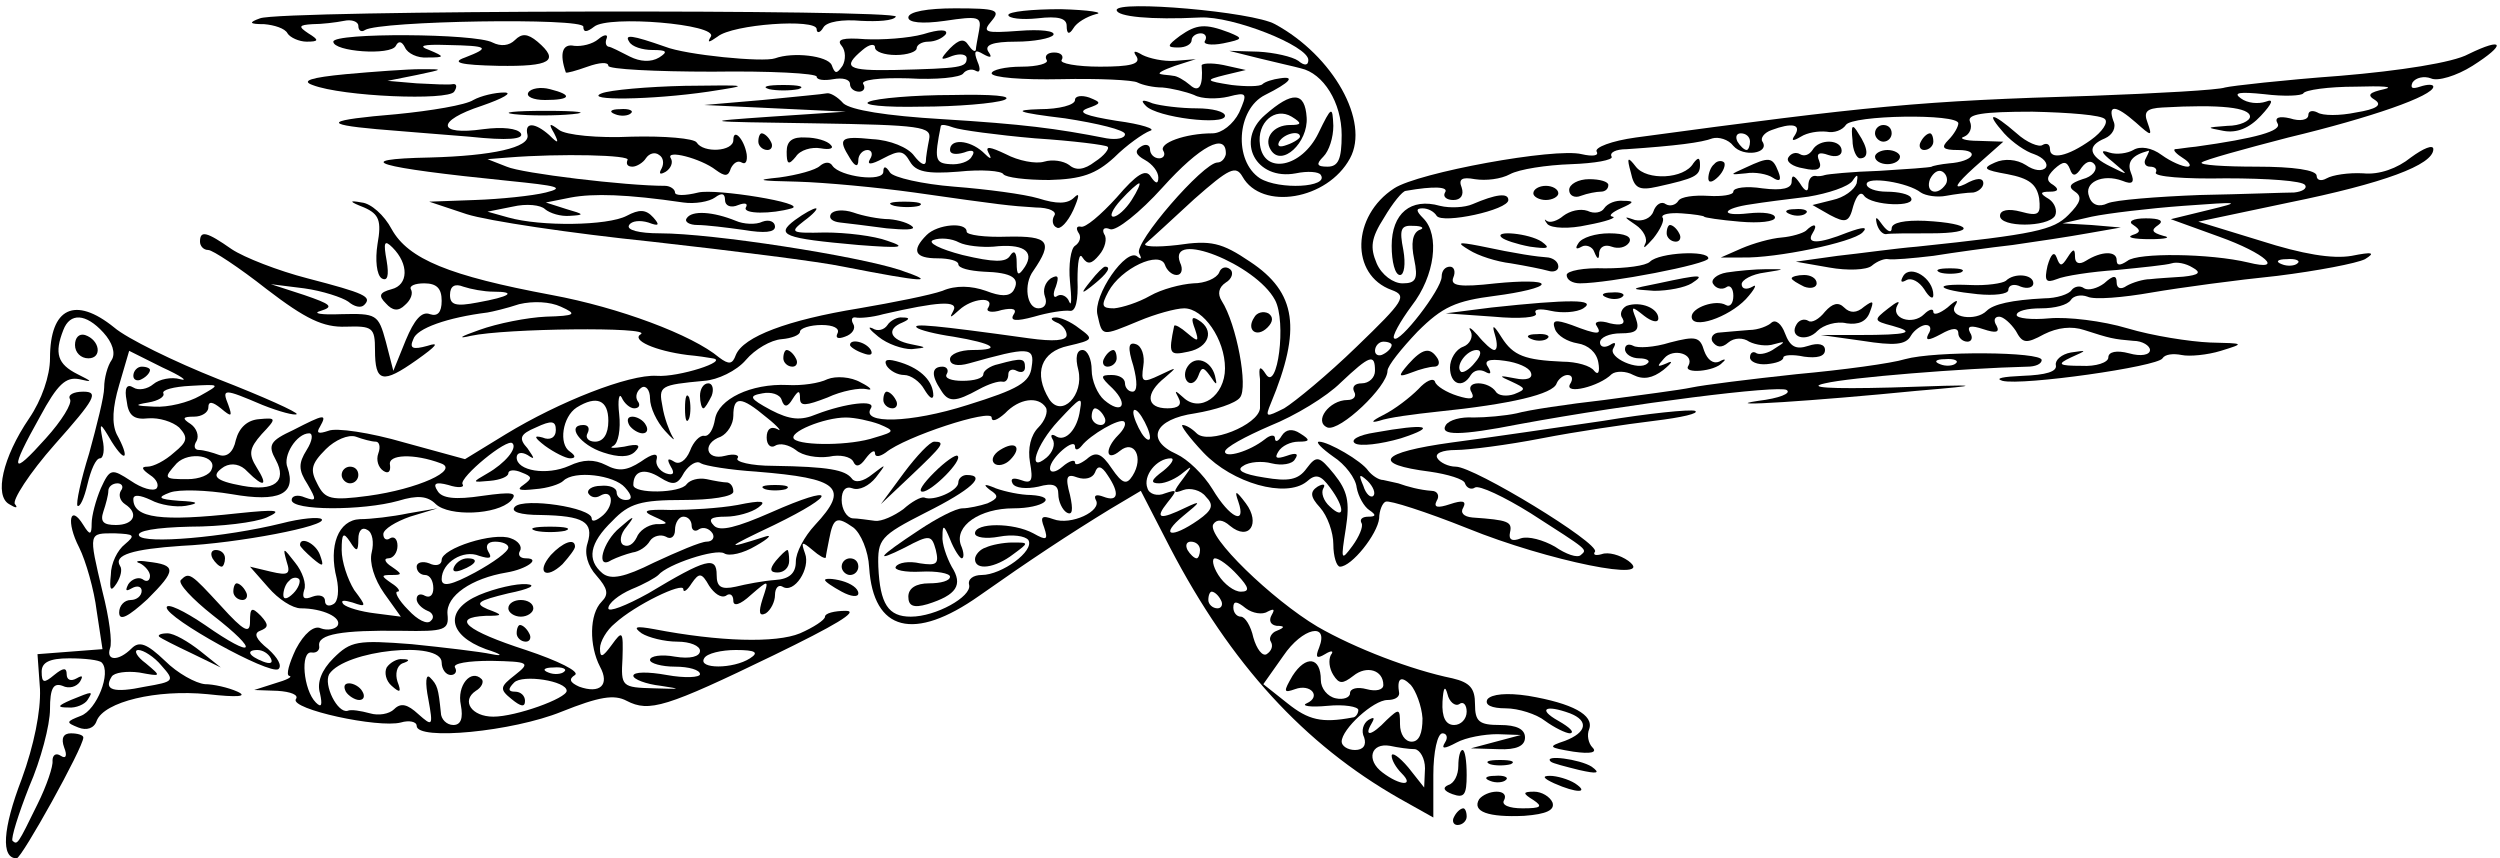 <svg xmlns="http://www.w3.org/2000/svg" viewBox="0 0 300 103"><path d="M134 1.2c0 .8 4.1 1.2 10 .9 3.9-.2 13 3.4 13 5.1 0 .7-.5.7-1.2.1-.7-.5-2.9-1-4.8-1.1l-3.5-.1 3.6.9c2 .5 4.3 1 5 1.2 2.7.6 4.9 4.1 4.9 8 0 2.9-.4 3.8-1.7 3.8-1.3 0-1.4-.3-.5-1.2.7-.7 1.2-2.3 1.2-3.7-.1-2.4-.2-2.4-1.8.9-2 4.1-6.5 5-7 1.4-.4-2.7 1.8-4.6 3.8-3.4 1.3.8 1.2 1-.2 1-2 0-3.2 1.6-2.3 3 1.3 2.1 4.5-.9 4.3-3.9-.2-3.1-1.7-3.2-5-.3-3.6 3.1-1.1 7.9 3.7 7 1.4-.3 2.8-.2 3 .2 1 1.5-5 1.8-7.3.4-3.2-2.1-2.8-8.3.6-10 3-1.5 3.7-2.3 1.8-2-.8.1-1.8.4-2.1.7-.3.3-2 .3-3.7.1-3.2-.5-3.2-.6-.8-1.2l2.5-.6-2.7-.6c-1.5-.3-2.7-.2-2.6.1.2 2.4-.3 3.3-1.4 2.3-.7-.6-1.6-1.1-2-1.1-.5-.1-1.1-.1-1.5-.2-.5-.1.3-.5 1.7-1l2.5-.8-2.5.2c-1.4.1-3.1-.3-3.9-.7-1-.6-1.2-.5-.7.2.5.9-.8 1.2-4.4 1.2-2.8 0-4.9-.4-4.6-.8.3-.5-.1-.9-.9-.9s-1.2.4-.9.9c.3.4-1.1.8-3 .8-2 0-3.6.4-3.6.8 0 .5 3.7.8 8.3.7 4.5-.1 8.7.1 9.2.4.6.3 1.9.6 3 .6 1.1.1 2.8.5 3.8.9.9.5 2.8.5 4.1.2 2.3-.6 2.3-.4 1.3 1.9-.7 1.4-2.1 2.5-3.2 2.5-3.3 0-6.5 1.2-5.9 2.1.3.5 0 .9-.5.9-.6 0-1.1-.5-1.1-1.1 0-.5-.5-.7-1.1-.3-.8.5-.6 1 .5 1.6.9.5 1.6 1.4 1.6 2.1 0 .8-.3.8-.9-.1-.6-1-1.7-.3-4.1 2.5-1.9 2.1-3.8 3.7-4.3 3.5-.5-.1-.6.2-.3.7.4.5.2 1.2-.4 1.6-.5.3-.8 2.3-.6 4.3.2 2 .2 3.1-.1 2.4-.2-.6-.9-1-1.4-.7-.5.4-.6-.2-.2-1.1.4-1.2.3-1.5-.6-1-.7.5-1 1.4-.7 2.2.3.8 0 1.4-.8 1.4-1.4 0-1.8-2.9-.6-4.5 2.4-3.5 1.9-4.2-3.1-4.1-2.7.1-4.9-.2-4.9-.6 0-1.2-3.5-.9-4.8.4-1.9 1.9-1.4 2.8 1.3 2.8 1.4 0 2.5.3 2.5.7 0 .5 1.4.8 3 .9 3.5.1 4.5.8 3.6 2.3-.5.7-1.5.7-3.3 0-1.7-.6-3.6-.7-5.2 0-1.4.5-5.9 1.4-10 2.1-8.6 1.4-13.9 3.4-14.8 5.6-.4 1.1-.8 1.2-2 .3-3.2-2.7-12-6-20.1-7.5C53.9 33.1 49 31.1 47 27.5c-.9-1.7-2.5-3.1-3.6-3.2-1.6-.3-1.5-.1.3.6 1.8.8 2.1 1.6 1.6 4.4-.3 1.9-.1 3.7.5 4.1.7.4.9-.3.6-2.1-.4-2.2-.3-2.6.7-1.6 2 2 1.9 4.5-.1 5-1.5.4-1.6.8-.7 1.7.8.9 1.5 1 2.3.2.7-.6 1-1.4.7-1.9-.2-.4.5-.7 1.6-.7 1.5 0 2.1.6 2.1 2.1 0 1.4-.5 1.9-1.4 1.6-1-.4-1.9.7-2.9 3.1l-1.5 3.7-.9-3.5c-.9-3.3-1.1-3.4-5.4-3.3-2.4.1-3.5-.1-2.4-.4 1.6-.5 1.2-.8-2-1.9l-4-1.3 4 .5c2.2.3 4.6 1.1 5.3 1.6.7.6 1.5.8 1.9.4 1-1 .1-1.4-6.8-3.2-3.5-.9-7.6-2.5-9.1-3.5-3-2.1-3.8-2.3-3.8-.9 0 .5.4 1 1 1 .5 0 3.7 2.1 7 4.7 4.7 3.6 6.8 4.6 9.5 4.5 3.2-.1 3.5.1 3.5 2.8 0 3.9.9 4.1 5 1.2 2.4-1.7 2.8-2.2 1.3-1.7-1.8.5-2.2.3-1.7-.8.4-1.3 4.1-2.6 8.9-3.2.6-.1 2.3-.5 3.8-1 1.7-.4 3.7-.3 5 .3 2 .9 1.8 1.1-1.8 1.2-2.2.1-5.8.8-8 1.6-2.3.8-2.7 1.1-1 .7 4.1-.9 21.8-1.1 20.4-.2-1.2.7 1.7 2 5.6 2.5 1.1.1 2.5.3 3 .4 2.1.3-4.1 2.3-6.7 2.1-3.3-.2-11.7 3.1-18.1 7l-4.9 3-7.3-2c-4.1-1.2-8.2-1.8-9.1-1.4-1.2.4-1.5.3-1-.5.9-1.6.5-1.5-3.2.4-2.8 1.3-3.1 1.8-2.1 3.6 1.4 2.6-.2 3.8-4 3.1-3.3-.6-3.9-1.2-2.2-2.3.9-.5 2-.3 2.8.6 2 2 2.5 1.7 1.1-.5-1-1.6-.9-2.3.6-4 1.8-1.9 1.8-2-.3-1.8-1.4.1-2.4 1-2.8 2.5-.3 1.5-1.1 2.1-2 1.8-.8-.3-1.9-.6-2.4-.6-.6 0-.7-.5-.3-1.1.3-.6 0-1.5-.7-2-1.1-.7-1-.9.4-.9.9 0 1.7-.5 1.7-1.1 0-.8.5-.7 1.5.1 1.3 1.1 1.4 1 .9-.4-.8-2-.6-2 4.1 0 2 .8 3.9 1.3 4.1 1.1.2-.2-4-2.1-9.4-4.2-5.3-2.1-11-4.9-12.5-6.2C9 35.5 6 36.9 6 43c0 2.1-1 5-2.5 7.2-3.2 4.7-4.2 9.3-2.4 10.3.8.5 1.1.5.7 0-.4-.4 1.7-3.7 4.8-7.2 4.8-5.4 5.3-6.3 3.4-6.3-1.2 0-1.9.4-1.6.9.3.5-1 2.6-2.9 4.7-4.2 4.7-4.4 4-.7-2.6 2.1-3.9 3.1-4.8 4.7-4.5 1.7.4 1.6.3-.2-.6-2.4-1.2-2.8-2.5-1.7-5.3.8-2.1 2.7-2 4.8.3 1.1 1.2 1.5 2.5 1 3.3-.5.7-.9 2.2-.9 3.3 0 1.1-.9 4.6-1.8 7.9-1 3.2-1.6 6-1.4 6.3.3.2.8-.9 1.2-2.6.4-1.7 1-3.1 1.5-3.1.4 0 .6-1 .3-2.3-.4-2.1-.3-2.1 1.1.3 1.7 2.7 2.2 2 .6-.9-.6-1.3-.5-3.2.3-5.9l1.2-4.1 4 2c2.2 1 3.2 1.7 2.1 1.4-1-.3-2.5 0-3.2.6-.7.6-1.8.8-2.4.4-.8-.5-1.1.1-.8 1.6.2 1.8.9 2.3 2.6 2.1 1.3-.1 2.9.4 3.7 1.1 1.1 1.2 1 1.7-.6 3-1.1 1-2.5 1.7-3.2 1.7-.8 0-.7.3.3 1 .8.5 1.1 1.2.8 1.6-.4.4-1.8 0-3.1-.9-2.3-1.5-2.5-1.5-3.6.9-.6 1.4-1.1 3.3-1.1 4.2 0 1.4-.2 1.5-1 .2-1.6-2.6-2.1-.4-.5 2.7.8 1.6 1.8 5.1 2.1 7.6l.7 4.6-3.9.3-3.9.3.3 4.2c.1 2.6-.7 6.7-2.2 10.8C.3 99.5.1 103 2 103c.6 0 8-13.3 8-14.5 0-.3-.7-.5-1.5-.5-.9 0-1.2.6-.8 1.7.4 1 .2 1.4-.4 1-.6-.4-1-.1-1 .6.1.6-.7 3-1.8 5.2-2.4 4.9-2.4 4.9-3 4.4-.2-.3.7-3.2 2-6.5C4.9 91.2 6 87 6 85.1c0-2.5.4-3.2 1.5-2.8.8.4 1.7.1 2.1-.5.4-.7.3-.8-.4-.4s-1.2.2-1.2-.5c0-.8-.4-.8-1.5.1-1.2 1-1.5 1-1.5-.4 0-1.1.9-1.6 3.3-1.6 1.9 0 3.6.2 3.9.5 1.2 1.2-.6 5.7-2.5 6.4-1.8.7-1.8.8-.3 1.4 1 .4 1.9.1 2.2-.8.9-2.3 7.2-3.8 13.3-3.2 3.6.4 4.9.3 3.6-.3-1.1-.5-2.9-.9-3.9-.9-1.1-.1-3.3-1.3-4.8-2.8-2.2-2.1-3.1-2.4-4-1.5-1.6 1.6-3.1 1.5-2.6 0 .3-.7-.1-3.7-.9-6.8-1.7-7.2-1.7-7 1.5-7 2.3.1 2.5.2 1.2 1.3-.9.7-1.7 2.3-1.7 3.7-.2 1.8 0 2.1.7 1 .5-.8.7-1.7.4-2.1-.8-1.3 1.5-2 7.4-2.4 6.7-.3 17.6-2.4 16.8-3.2-.3-.3-2.5-.1-4.8.5-6.9 1.7-16.5 2.5-17.1 1.5-.4-.6 2-1 6.1-1.1 3.7 0 7.8-.5 9.2-1.1 2-.9 1.3-1-3.5-.5-9.1 1-12.5.6-12.5-1.7 0-.6.8-.5 2.1.1 1.1.6 3 .9 4.2.7 1.7-.3 1.5-.5-.8-.6-2.5-.2-2.7-.4-1.1-1 1.1-.4 4.4-.3 7.4.2 5.7 1 7.8 0 6.7-3.2-.6-1.4 1.1-4.1 2.6-4.1.5 0 .4.9-.3 2-1 1.6-1 2.4.1 4.1 1.1 1.9 1.1 2.1-.3 1.6-.9-.4-1.6-.2-1.6.3 0 1.3 8.5 1.3 12.8.1 2.3-.7 3.5-.6 4.5.4 1.6 1.5 7.3 1.3 9-.4.9-1 .2-1.1-3.4-.6-3.3.5-4.9.3-5.4-.6-.6-.9-.2-1.1 1.3-.7 1.2.4 2 .3 1.7-.1-.4-.8 5.4-5.6 6-4.9.6.6-.9 2.4-3 3.6-1.9 1.1-1.9 1.1.3.9 1.2-.1 2.2-.5 2.2-.9s.7-.5 1.6-.1c1.3.5 1.3.7.2 1.5-.9.6-.4.7 1.4.5 1.5-.1 3-.6 3.4-1 1.3-1.3 6.1-.7 7.4.8.9 1 .9 1.5.1 1.5-.6 0-1.1-.4-1.1-.9 0-.6-.9-.9-1.9-.8-1.1 0-1.7.5-1.5.9.3.5.9.6 1.4.3 1.5-.9 1.8 1 .4 2.3-.8.7-1.4.9-1.4.4 0-1.3-8.1-2.5-9.2-1.4-.6.6.6 1 3.1 1 5.1.1 6.4.8 5.6 3.4-.4 1.2 0 2.7 1.1 3.9 1.3 1.5 1.5 2.2.6 3.1-1.5 1.5-1.5 5.3-.2 7.8 1.2 2.2 0 3.3-2.5 2.4-1.1-.5-1.3-.9-.5-1.4.6-.4-2-1.7-5.9-3-7.1-2.3-9.1-3.9-4.8-4.1 2.1 0 2.1-.1.2-.8-1.6-.7-1.2-1 2.5-1.9 2.5-.5 3.5-1 2.2-1.1-1.2-.1-3.8.5-5.7 1.3-4.2 1.8-3.8 4.8.8 6.5 1.9.6 2.2.9.7.6-1.4-.3-5.7-.8-9.6-1.2-6.5-.5-7.3-.4-9.4 1.7-1.4 1.4-2 2.9-1.6 4.2.3 1.4.2 1.8-.5 1.1-1.5-1.5-1.9-6.2-.5-6 .6.1 1-.3.9-.8-.2-1.4 2.7-1.9 9.9-1.8 5.2.1 5.7-.1 5.5-2-.2-2.2 2.9-4.3 7.1-5 2.4-.4 4.2-1.7 2.3-1.7-.7 0-1-.4-.7-.9.3-.5-.2-1.2-1.1-1.5-2-.8-8.3 1.2-8.3 2.6 0 .6-.7.8-1.5.4-.8-.3-1.5-.1-1.5.4 0 .6.5 1 1 1 .6 0 1 .7 1 1.6 0 .8-.4 1.2-1 .9-.5-.3-1-.2-1 .4 0 .5.6 1.1 1.3 1.4.6.2.9.8.4 1.2-.4.5-1.6-.1-2.7-1.3-1.2-1.2-1.7-2.2-1.3-2.2.4 0 .1-.5-.7-1-1.3-.9-1.3-1 0-1s1.3-.1 0-1c-.8-.5-1-1-.4-1s1.1-.7 1.1-1.5-.4-1.2-.9-.9c-.4.3-.8.1-.8-.5s1.5-1.5 3.2-2.1l3.3-1-3.5.6c-1.9.4-4.5.7-5.8.7-2.6.1-3.8 3.2-2.8 7.1.3 1.4.2 2.8-.4 3.1-.5.3-1 .2-1-.4 0-.6-.7-.8-1.5-.5-1 .4-1.3.2-1-.8.3-.7-.2-2.2-1.1-3.3-1.4-1.8-1.5-1.9-1-.1.5 1.5.2 1.7-1.9 1.2L30 68l2.2 2.5c1.2 1.4 2.9 2.5 3.9 2.5 2.6 0 5 1.1 4.4 2.1-.3.4-1.2.6-2 .3-.8-.4-2 .6-3 2.5-.8 1.7-1.2 3.1-.8 3.2.5.1-.3.5-1.7.9l-2.5.8 2.8.1c1.6.1 2.6.5 2.2 1-.7 1.2 9.9 3.5 12.6 2.8 1-.3 1.9-.1 1.9.4 0 1.8 11.5.7 17.4-1.7 4.5-1.8 6.3-2.1 7.8-1.3 2.7 1.4 4.7.8 17.7-5.5 7.2-3.5 10.3-5.3 8.6-5.3-1.4 0-2.5.3-2.5.7 0 .4-1.4 1.3-3 2-2.9 1.2-9.7 1-17.5-.5-2.2-.4-2.6-.3-1.5.5.8.5 2.7 1 4.3 1 1.5 0 2.7.5 2.7 1.1 0 .7-1.2 1-3 .7-1.6-.3-3-.1-3 .4 0 .4 1.4.8 3 .8 1.7 0 3 .4 3 .9 0 .4-1.8.5-4 .1s-4-.4-4 .1c0 .4 1.5 1 3.3 1.2 2.6.4 2.4.4-.8.3-3.9-.1-4-.2-3.8-3.6.1-3.3 0-3.4-1.3-1.6-1.1 1.5-1.4 1.6-1.4.4 0-.8.8-2.2 1.8-3 2.4-2.2 8.2-5 8.2-4.1 0 .5.5.1 1-.7.9-1.3 1.2-1.3 2.1.3.6.9 1.4 1.5 2 1.2.5-.4.9-.1.9.6s.8.5 2.1-.7c2.2-1.9 2.2-1.9 1.4.5-.5 1.6-.4 2.1.4 1.7.6-.4 1.1-1.4 1.1-2.2 0-.8.4-1.3.9-1 1.4.9 3.4-2.2 2.7-4-.5-1.4-.4-1.5.9-.4.8.7 1.5 1.1 1.6.9 0-.2.2-1.2.4-2.2.5-2.6.9-2.8 2.9-1.4.9.7 1.8 2.8 1.9 4.8.5 7.7 5.4 8.9 13.2 3.4 6.1-4.3 10.8-7.4 15.7-10.4l3.7-2.2 3.5 6.8c7.3 14 16.1 23.6 27.5 30.1l4.1 2.3V93c0-2.8.5-5 1.1-5 .5 0 .7.5.3 1.1-.5.8-.1.8 1.4 0 1.1-.6 3.3-1 4.9-1l2.8.1-3 .8-3 .8 3.3.1c2.2.1 3.2-.4 3.2-1.4 0-1-1-1.5-3-1.5-2.5 0-3-.4-3-2.5 0-1.9-.6-2.6-2.7-3.1-4.9-1-11.7-3.6-16.2-6.2-5.4-3.2-13.4-10.9-12.5-12.3.4-.6 1.1-.6 2 .2 2.3 1.9 3.7-.3 1.9-2.7-1.2-1.6-1.4-1.6-.9-.2 1 2.9-1 2-3.1-1.5-1.1-1.8-3-3.6-4.3-4.2-3.8-1.7-2.7-4.2 2.2-4.9 2.4-.4 4.9-1.2 5.4-1.9 1-1.2-.4-8.8-2.2-11.6-.5-.8-.4-1.6.5-2.2.7-.4 1-1.2.5-1.6-.5-.4-1.1-.2-1.3.4-.3.7-1.7 1.3-3.1 1.3-1.5.1-3.8.7-5.2 1.5-1.4.8-3.3 1.4-4.3 1.5-1.5 0-1.6-.3-.7-2 1.5-2.8 6.2-5 6.8-3.2.2.6.8 1.2 1.4 1.2.6 0 .8-.7.4-1.5-1.5-4 9.1.2 11.4 4.5 1.4 2.6.3 11.1-1.1 8.9-.7-1.1-.9-.9-.7.6V49c-.2 2-6.2 4.4-7.6 3-.6-.6-1.3-1-1.7-1-.3 0 .8 1.5 2.5 3.3 3.5 3.7 9.9 5.5 12.4 3.5 1.1-1 1.7-.8 2.8.7 1.8 2.4 1.8 4 0 2.3-.8-.7-1.1-1.7-.8-2.2.3-.5 0-.6-.7-.2-.9.6-.9 1.2.3 2.5.9 1 1.6 3 1.6 4.4 0 1.5.4 2.7.8 2.7 1.4 0 4.5-3.9 4.7-5.8 0-.9.4-1.9.8-2 .4-.2 4.8 1.2 9.8 3.2 9.6 3.9 22.9 6.6 19.3 3.9-1-.7-2.4-1.1-3.2-.8-.7.2-1.1.1-.8-.3.6-1-14.5-10.2-16.7-10.2-.9 0-1.9-.5-2.2-1-.4-.6.6-1 2.2-1 1.5 0 6.2-.6 10.3-1.4 4.1-.8 10.2-1.7 13.5-2.1 3.3-.4 5.5-.9 4.9-1.2-.6-.2-5.6.3-11 1.2-5.5.8-13.6 2-18.2 2.6-8.7 1.2-9.7 2.6-2.6 3.5 2.1.3 4.1.9 4.2 1.4.2.6.8.8 1.2.5.5-.3 3.5 1.1 6.7 3.1 7 4.5 6.8 4.3 6 5-.4.4-1.8-.1-3.1-1-1.4-.8-3.2-1.3-4.1-1-1 .4-1.5.2-1.3-.7.3-1.3-.2-1.5-4.5-1.8-1.1-.1-1.5-.6-1.1-1.2.4-.8-.1-.9-1.6-.4s-2 .4-1.6-.4c.4-.6.1-1.2-.6-1.2-1.4-.1-2.9-.5-4-.9-.5-.1-1.3-.3-1.8-.4-.6 0-1.4-.6-1.8-1.1-.8-1.2-4.8-3.5-5.9-3.5-.5 0 .3.8 1.7 1.8 1.4.9 2.7 2.6 2.8 3.7.2 1.1.9 2.3 1.5 2.7.9.6.8.8-.1.8-.7 0-1.1.3-.8.8.2.4-.3 1.6-1.1 2.7-1.4 1.9-1.4 1.7-.8-2.1.5-3.2.2-4.5-1.4-6.5-1.8-2.2-2.1-2.3-3.3-.7-1 1.4-2.2 1.6-5.1 1.1-2.6-.4-3.4-.9-2.5-1.4.7-.5 2.3-.6 3.4-.3 1.2.3 2.5.1 2.8-.5.5-.7.1-.8-1-.4-1.2.4-1.5.3-1-.5.4-.7 1.5-1.2 2.4-1.2 1.4 0 1.5-.2.2-1-.9-.6-1.7-.5-2.2.3-.4.7-.8.8-.8.3s-.6-.4-1.2.1c-1.9 1.5-4.8 2.3-4.8 1.5 0-.5 2.4-1.8 5.4-3.1 3-1.2 6.8-3.5 8.5-5.2 3.5-3.3 4.1-3.5 4.1-1.4 0 .8-.7 1.5-1.6 1.5-.8 0-1.2.4-.9 1 .3.5 0 1-.8 1-2.2 0-4.1 2.6-2.4 3.3 1.5.5 7.2-4.9 7.2-6.8 0-.6 1.7-2.7 3.6-4.7 3-3 4.6-3.7 9.3-4.3 3.1-.4 5.6-1 5.6-1.4 0-.4-2.5-.4-5.5-.1-4.4.5-5.5.3-5.1-.7.3-.7.1-1.3-.4-1.3-.6 0-1 .5-1 1.2 0 1.5-5.1 8.1-5.7 7.4-.3-.2.7-2 2.1-3.9 2.8-3.6 3.4-8.5 1.4-10.5-.9-.9-.9-1.2-.1-1.2.7 0 1.4.4 1.7.9.7 1 8.6-.7 8.6-1.9 0-.9-1.5-.7-4.3.5-.9.4-2.7.5-3.9.2-3.5-1-5.8.9-5.8 4.8 0 1.9.4 3.5 1 3.5.5 0 .7-1.3.4-3-.5-2.5-.3-3 1.2-2.9 1.1 0 1.4.3.7.5-.8.4-1 1.6-.6 3.5.5 2.4.2 2.9-1.4 2.9-1.1 0-2.5-1-3.1-2.4-.8-1.9-.7-3 .9-5.5 1-1.7 2.2-3.2 2.6-3.2 3.4-.6 5.2-.5 4.7.2-.3.5.2.9 1 .9.9 0 1.3-.6 1-1.5-.4-1 0-1.3 1.6-1 1.3.2 3.1 0 4.2-.6s4.4-1.1 7.3-1.2c2.9-.1 5.1-.5 4.9-.9-.3-.5.5-.9 1.8-.9 5.9-.4 9-.8 10.3-1.3.7-.2 1.9.1 2.5.9 1.2 1.4 4.4.9 3.5-.5-.3-.4.2-1.1 1.1-1.4 2.4-.9 3.6-.7 2.8.6-.5.7-.3.8.7.2.8-.5 2.1-.7 3.1-.6.9.2 1.9-.2 2.3-.8.7-1.2 13.5-1.4 13.5-.2 0 .4-.5 1.3-1.2 2-.9.9-.7 1.2 1.2 1.2 2.7 0 1.8 1.4-1.1 1.6-1 .1-2 .3-2.1.4-.2.1-3 .3-6.3.5-3.3.1-6.2.4-6.5.5-.3.1-.8.2-1.2.1-.5 0-.8.5-.8 1.2 0 .8-.4.7-1-.3-.7-1-1-1.1-1-.2 0 .8-1.1 1.1-3.5.8-1.9-.3-3.5-.1-3.5.4 0 .4-1.4.6-3 .5-1.7-.1-3.3.1-3.6.6-.3.5-1 .7-1.5.4-.5-.4-1.2 0-1.5.9-.3.8-1.3 1.2-2.2 1-1.4-.5-1.4-.4.1.6.9.6 1.5 1.7 1.1 2.3-.3.7.1.3 1-.7.8-1 1.4-2.2 1.1-2.5-.2-.4.9-.6 2.3-.5 1.5.1 2.7.3 2.7.4 0 .1 1.9.4 4.3.6 2.3.2 4.2 0 4.2-.5s-1.4-.7-3.2-.5c-3.5.4-3.2-.6.4-1.1 1.2-.2 4.3-.6 6.8-.9 2.4-.4 4.8-1.2 5.3-1.9.6-.9.7-.8.5.3-.3.8-1.5 1.7-2.9 2l-2.4.6 2.1 1.2c1.9 1 2.3.9 2.8-1.1.4-1.3.9-1.8 1.3-1.2.9 1.2 6.4 1.4 5.6.2-.2-.4-1.5-.7-2.9-.7-1.3 0-2.4-.4-2.4-.9 0-1 5-.2 6.5 1 .6.4 2 .6 3 .4 1.1-.2 2.6-.4 3.3-.4.6-.1 1.2-.6 1.2-1.1 0-.7-.8-.7-2.2.1-1.5.7-1.1 0 1.1-2l3.5-3.1-3-.1c-1.6 0-2.4-.3-1.7-.5.7-.3 1-1.1.7-1.8-.4-.9 1.5-1.2 7.5-1.2 4.4.1 8.3.4 8.7.9.4.4-.3 1.5-1.7 2.5-2.8 2-4.9 2.4-4.9 1.1 0-.6-.4-.8-.9-.5-.4.3-1.9-.3-3.1-1.4-3-2.6-3.8-2.6-1.5 0 1 1.1 2.6 2.2 3.6 2.5 1.1.4 1.7 1.1 1.4 1.6-.4.5-1.4.4-2.4-.3-1.1-.7-2.6-.8-3.7-.3-1.6.7-1.3.9 1.5 1.4 2.6.5 3.5 1.2 3.8 2.9.2 1.9 0 2.2-2.2 1.6-1.5-.4-2.5-.2-2.5.5 0 1.4 5.7 1.4 6.6 0 .3-.6 0-1.5-.7-2-1.2-.7-1.1-.9.1-.9 1 0 1.1-.3.4-.8-.9-.5-.8-1 .1-1.9 1.1-1 1.5-1 1.9 0 .3.9.7.9 1.4-.2.6-.8 1.2-.9 1.6-.3.3.6-.3 1.4-1.5 1.7-1.5.5-1.8.9-.9 1.5s.7 1.3-.8 2.8c-1.8 1.8-3.9 2.3-18.2 3.8-2.5.2-6.7.8-9.5 1.1l-5 .7 4 .7c2.2.4 4.5.3 5.1-.2.7-.6 1.6-.9 2-.8.5.1 2.9-.1 5.4-.4 2.5-.4 6.8-1 9.5-1.3 2.8-.4 6.8-1 9-1.4l4-.7-3.5-.3-3.5-.2 3.5-.8c1.9-.4 6.9-1 11-1.3 6.9-.5 7.1-.5 3 .5l-4.5 1.1 5.8 2.1c5.6 2 7.9 4.2 3.5 3.1-4.6-1.1-13.3-1.2-14.5-.2-.9.6-1.3.6-1.3-.1 0-1.1-1.8-1.1-3.7.1-.8.5-1.3.3-1.3-.5 0-1-.2-1-.9.1s-.9 1.1-1.3 0c-.3-.8-.7-.4-1.1 1-.4 1.8-.2 2.1 1.1 1.6.9-.4 4.2-.9 7.2-1.1 3-.3 6-.6 6.6-.8.6-.2 1.7 0 2.5.5 1.1.6.8.9-1.1 1.1-1.4.1-3.2.2-4 .3-.8 0-2.1.4-2.8.8-.7.5-1.2.3-1.2-.4 0-.9-.4-.9-1.5.1-.8.6-1.9.9-2.4.6-.5-.4-1.2-.2-1.5.2-.3.5-1.8 1-3.3 1-3.9.2-6.1.7-6.9 1.5-1.3 1.3-4.6.8-3.8-.6.5-.8.2-.8-.9.2-.9.7-1.7 1-1.7.5 0-.4-.5-.3-1.1.3-1.4 1.4-4.1.5-3.2-1.1.4-.6-.1-.4-1.1.4-1.8 1.4-1.8 1.5.5 2.1 2.9.8 1.9 1.1-4.1 1.1h-4.5l5 .7c3.8.6 5.2.5 5.8-.6.4-.7 1.3-1.3 1.8-1.3.6 0 .7.5.3 1.1-.4.8 0 .8 1.5 0 1.4-.8 2.1-.8 2.1-.1 0 .5.5 1 1.1 1 .5 0 .7-.5.3-1.1-.4-.8.1-.9 1.6-.4s2 .4 1.6-.4c-.4-.6-.3-1.1.3-1.1.5 0 1.4.8 2 1.7.8 1.5 1.2 1.6 3.4.4 1.6-.8 3.3-1 4.8-.5 3.1 1 3.5 1.1 5.9 1.3 1.1 0 2 .6 2 1.1 0 .6-1.1.8-2.5.4-1.5-.4-2.5-.2-2.5.5 0 .6-1.5 1.1-3.2 1-2.8 0-3-.2-1.3-1 2-.9 2-.9 0-.6-1.1.2-1.9.9-1.8 1.5.2.8-1.2 1.2-4 1.3-2.3.1-3.4.3-2.4.6 2.4.6 18.6-1.7 19.2-2.7.3-.5 1.3-.6 2.3-.4.9.2 3.1 0 4.7-.5 2.9-.9 2.9-.9-1.3-1-2.4-.1-6.9-.8-9.9-1.7-3-.9-7.2-1.4-9.4-1.2-2.1.2-3.9 0-3.9-.4 0-.5 1.3-.8 2.9-.8 1.7 0 3.2-.4 3.6-1 .3-.5 1.2-.7 2-.4.8.4 4.3.1 7.7-.5 3.5-.6 10.2-1.5 15.1-2 4.8-.6 9.5-1.5 10.5-2 1.3-.8.9-.9-1.6-.4-2.3.4-5.9-.2-10.9-1.8l-7.5-2.3 10.9-2.3C286 22 292 19.8 292 17.9c0-.6-1.2-.1-2.7 1-1.6 1.3-3.8 2.1-5.7 1.9-1.8-.1-3.7.2-4.4.6-.7.4-1.2.2-1.2-.3 0-.7-2.8-1.1-7.2-1.1-3.9 0-6.9-.2-6.6-.5.3-.3 5-1.6 10.4-3 10-2.4 17.4-5 17.4-6.1 0-.3-.7-.3-1.6 0-.9.3-1.2.2-.9-.5.4-.6 1.4-.8 2.2-.5.8.4 3.1-.3 5-1.5 4.1-2.6 3.8-3.5-.5-1.4-1.8 1-8.2 2-15.4 2.6-6.8.5-13 1.2-13.8 1.4-.8.3-8 .7-16 1-20.6.6-26.6 1.2-54.7 5-2.9.4-5 1.2-4.7 1.7.3.5-.5.6-1.8.3-3.2-.8-19.6 2.2-22.5 4.1-5.1 3.3-5.3 10.4-.3 12.2 1.9.7 1.5 1.3-4.2 6.8-3.5 3.4-7.4 6.6-8.7 7.4-2.2 1.1-2.3 1.1-1.6-.6 3.7-8.9 3.1-13.3-2.5-17-3.4-2.3-4.7-2.6-8.7-2-2.6.3-4.3.2-3.8-.2.6-.5 3.2-2.9 5.8-5.3 4.2-3.7 5-4.1 5.8-2.7 2.3 4.1 10.2 2.8 12.9-2.2 2.4-4.4-2-12.3-9-16.1-2.7-1.5-19-2.9-19-1.7zm152.1 9.5c-1.8.4-2.1.7-1.1 1.3.9.6.2 1.1-2.3 1.5-1.9.4-4 .4-4.6 0-.6-.3-1.1-.2-1.1.3 0 .6-1 .8-2.2.4-1.3-.3-1.9-.1-1.5.6.6.9-2.6 1.8-9.8 2.8-1.1.1-2.2.3-2.5.3-.3.1.2.6 1 1.1.8.5 1 1 .5 1-.6 0-2-.6-3.1-1.4-1.2-.9-2.6-1.1-3.4-.6-.7.4-2 .6-2.9.3-1.1-.4-1 0 .4 1.1 2 1.7 2 1.7-.2.6-2.7-1.3-2.9-2.5-.7-3.4.9-.4 1.4-1.3 1-2.1-.7-2 .3-1.9 2.7.2 1.9 1.7 2 1.7 1.4 0-.5-1.3-.1-1.7 1.8-1.8 7-.4 10.5 0 10.5 1.1 0 .5-1.2 1.1-2.7 1.1-2.6.2-2.6.2-.5.6 1.6.3 3.1-.3 4.5-1.8s1.6-2.1.6-1.7c-.9.3-2.2.2-3-.4-1-.7-.1-.8 2.8-.5 2.4.3 4.5.2 4.7-.1.2-.4 3-.8 6.3-.8 3.2-.1 4.7 0 3.4.3zM156 16.4c0 .2-.7.7-1.6 1-.8.3-1.2.2-.9-.4.6-1 2.5-1.4 2.5-.6zm54 .6c0 .5-.2 1-.4 1-.3 0-.8-.5-1.1-1-.3-.6-.1-1 .4-1 .6 0 1.1.4 1.1 1zm-62.9 1.5c-.1.5-.5 1-1 1-1.7 0-10.1 9.7-9.4 10.9.3.6.3.8-.2.4-1.3-1.2-5.4 4.7-4.8 7 .6 2.6.4 2.6 5 .7 1.9-.8 4.4-1.5 5.4-1.5 2.3 0 4.9 3.7 4.9 7.2 0 3.3-3 5.4-5 3.5-1-.9-1.1-.9-.6 0 .5.9 0 1.3-1.3 1.3-2.6 0-2.7-1.8-.3-3.7 1.5-1.3 1.5-1.3-.6-.3s-2.3.9-2-1.1c.2-1.2-.2-2.4-.9-2.6-.9-.3-1 .4-.3 2.6.5 1.9.5 3.1-.1 3.1-.5 0-.9-.5-.9-1 0-.6-.7-1-1.6-1-1.4 0-1.4.2.1 1.6 2 2 1.1 3.2-1 1.4-.8-.7-1.5-2.3-1.5-3.6 0-1.3-.5-2.4-1.1-2.4-.7 0-.9.9-.5 2.4.7 3-2 5.8-3.5 3.5-1.9-3.1-1-5.7 2.3-6.4 3-.7 3.1-.8 1.3-2.1-1-.8-2.4-1.4-2.9-1.3-.6 0-.5.3.2.6.6.2 1.2.9 1.2 1.5 0 .7-1.6.8-4.5.4-11.5-1.6-14-1.8-13.5-1.3.3.3 2.3.8 4.4 1.1 4.8.8 6 1.6 2.3 1.6-1.5 0-2.7.5-2.7 1.1 0 .7.9.9 2.3.5 7.1-2 7.9-2 7.5.4-.2 1.9-1.6 2.7-7.7 4.6-6.9 2.2-12.8 2.3-11.6.4.7-1.1-3.1-.6-6.5.7-1.9.8-3.2.7-5.5-.5-2.6-1.4-2.7-1.7-1-2 1-.2 2.1.1 2.3.8.3.9.7.9 1.3-.1.7-1.1.9-1.1.9-.1s.7.9 3.3-.1c1.7-.8 3.9-1.2 4.7-1 .8.2.5-.2-.7-.8-1.2-.7-3-.8-4-.4-1 .5-3.1.8-4.8.7-4.4-.2-8.3 1.7-8.7 4.1-.2 1.2-.7 2.1-1.3 2-.5-.1-1.3.7-1.7 1.8-.5 1.2-1.3 1.7-1.9 1.3-.8-.5-.9-.3-.4.6.5.8.3 1.1-.6.8-.8-.3-1.3-1.1-1.1-1.7.2-.8-.5-.7-1.9.3-1.7 1.1-2.7 1.2-4.2.4-1.4-.7-2.7-.7-4.4.1-2.7 1.2-6.3.6-6.3-1 0-.6.6-.7 1.3-.3.9.6.9.5 0-.8-1.1-1.2-.9-1.7 1-2.5 1.9-.9 2.4-.8 2.4.3 0 .9-.7 1.3-1.6.9-1.1-.3-1 0 .3 1 1.1.8 2.5 1.5 3 1.5.7 0 .7-.3 0-.8-1.4-.9-.9-4.2.8-5.3 2.4-1.5 3.8-.9 3.8 1.6 0 1.6-.6 2.5-1.6 2.5-.8 0-1.2-.5-.9-1 .3-.6.1-1-.5-1-2.1 0-.4 2.4 2.4 3.3 1.8.6 3.1.6 3.8-.1.8-.8.4-1-1.3-.6-1.3.2-1.9.2-1.3-.1.6-.3.9-2 .7-3.8-.2-1.7 0-2.6.3-2 .3.7 1 1.3 1.5 1.3.6 0 .8-.4.4-.9-.3-.5-.1-1.2.5-1.6.5-.3 1 .3 1 1.3 0 1.1.8 2.8 1.8 3.9.9 1 1.3 1.3.9.7-.4-.7-1-2.3-1.2-3.6-.5-2.5-.3-2.6 5-3.1 1.6-.1 3.9-1.2 5-2.5s3-2.4 4.3-2.5c1.2-.1 2.2-.5 2.2-.9s1.2-.8 2.6-.8c1.4 0 2.2.4 1.9 1-.3.6.1.7.9.4.9-.3 1.3-1 1-1.5-.3-.5-.2-.9.3-.8.4.1 1.9 0 3.3-.4 6.5-1.5 9.1-1.7 8.4-.4-.5.9-.4.9.7-.1 1.5-1.4 4.3-1.7 3.5-.3-.4.5.4.7 1.6.3 1.4-.3 1.9-.1 1.4.6-.4.7.3.8 2.5.2 1.7-.5 3.6-.8 4.3-.7.7.1 1-1.3.9-3.7 0-2.1.2-3.4.6-2.7.6.9 1.1.8 2-.3.7-.8 1-2 .6-2.5-.3-.6 0-.9.7-.6.7.3 3.6-2 6.3-5 4.5-5 7.7-6.7 7.6-4zm110.4.5c-.3.5-.1 1 .5 1s.9.3.7.7c-.3.5 3.5.8 8.4.7 5 0 9.2.3 9.5.8.3.4-.3.8-1.3.9-1 0-6.1.2-11.3.3-5.2.2-10.2.6-11.1 1-1 .5-1.9.2-2.2-.8-.7-1.7 1.6-2.8 4-1.9 1.2.5 1.5.2 1-1-.5-1.3.2-2.1 2.1-2.6.2-.1 0 .3-.3.9zm-24 3.1c-1 1.5-2.5 1-1.9-.6.4-.8 1-1.2 1.5-.9.5.3.7 1 .4 1.5zM135.8 24c-.7 1.1-1.7 2-2.2 2-.5 0-.1-.9.9-2s2-2 2.2-2c.2 0-.2.9-.9 2zm-16.6 5.6c3.5-.4 5 .5 3.8 2.4-.8 1.2-1 1.1-1-.5 0-1.2-.3-1.6-.8-.8s-1.9.8-5.7-.1c-2.7-.7-4.3-1.5-3.5-1.8.8-.3 2.2-.2 3.1.3.8.4 2.7.6 4.1.5zm156.5 2c-.3.3-1.2.4-1.9.1-.8-.3-.5-.6.6-.6 1.1-.1 1.7.2 1.3.5zM59.2 35c2.9 0 2 .6-1.9 1.3-2.6.5-3.3.3-3.3-.9 0-1.1.6-1.4 1.6-1 .9.3 2.5.6 3.6.6zM167 41.4c0 .3-.4.8-1 1.1-.5.3-1 .1-1-.4 0-.6.5-1.1 1-1.1.6 0 1 .2 1 .4zM24 47.5c-1.4.8-3.8 1.4-5.5 1.3-2.3-.1-2.5-.2-.7-.5 1.2-.2 2-.7 1.8-1.1-.2-.4 1.2-.8 3.3-.9 3.6-.2 3.6-.2 1.1 1.2zm68 2.6c1.4 1.1 1.9 1.8 1.3 1.4-.8-.4-1.3 0-1.3 1 0 .9.5 1.3 1 1 .6-.4 1.7-.1 2.5.5.8.7 2.6 1 4 .8 1.3-.3 2.6 0 2.9.6.3.7.8.6 1.5-.4.6-.8 1.1-1.1 1.1-.6 0 .5.6.4 1.3-.1 2.3-1.9 12.7-5.3 12.7-4.2 0 .6.7.3 1.6-.5 1.7-1.8 4-2.1 4.9-.7.3.5-.1 1.6-.9 2.4-.9.9-1.3 2.5-1 4.2.4 2.2.2 2.6-1.1 2.1-.9-.3-1.3-.2-1 .4.3.6 1.7.7 3.1.4 1.8-.5 2.4-.2 2.4.9 0 .9.5 1.9 1 2.2.7.4.8-.3.4-2.1-.6-2.2-.4-2.6.9-2.1.9.3 1.8.1 2.1-.6.3-.9.8-.8 1.5.3 1.5 2.2 1.3 3.3-.5 2.6-.8-.3-1.2-.2-.9.4.8 1.3-3 3.1-5.1 2.3-1.4-.5-1.6-.3-1.1 1 .5 1.5.3 1.6-1.3.7-2.4-1.3-7-1.3-7 0 0 .5 1.3.7 2.9.4 1.6-.3 3.1-.1 3.5.4.8 1.3-3.2 4.2-5.6 4.2-1 0-1.7.5-1.5 1.2.3 1.4-4 3.8-7 3.8-2.7 0-3.7-1.5-3.9-6-.1-3.3.2-3.7 5.7-6.5 5.4-2.7 7.4-4.5 4.9-4.5-.5 0-1 .4-1 .9 0 1-3 2.3-4.1 1.8-.4-.1-1.5.5-2.5 1.4-1.1.8-2.6 1.5-3.4 1.4-.8-.1-2.1-.3-2.7-.3-.7-.1-1.3-1.1-1.3-2.2 0-1.2.5-1.7 1.3-1.4.8.3 2-.3 2.8-1.3 1.3-1.7 1.3-1.7-.4-.4-1.1.9-2.1 1.1-2.5.5-.8-1-2.7-1.4-9.4-1.5-2.7 0-4.6-.5-4.3-.9.3-.4-.4-.6-1.5-.3-2.3.6-2.8-1.5-.5-2.3.8-.4 1.5-1.5 1.5-2.5 0-2.4.9-2.4 4 .2zm37.6-.9c-.3 2.3-1.7 3.8-2.8 3.2-.6-.4-.8-.2-.5.3.4.6 0 1.6-.7 2.2-2.4 2-1.3-1.5 1.4-4.4 2.7-2.9 2.9-3 2.6-1.3zm2.9.8c.3.5.1 1-.4 1-.6 0-1.1-.5-1.1-1 0-.6.2-1 .4-1 .3 0 .8.4 1.1 1zm5.5 2.5c0 .5-.5.3-1-.5s-1-2-1-2.5c0-.6.5-.3 1 .5s1 1.9 1 2.5zm-32.5-1.6c1.9.8 1.9.9-.5 1.6-2.9 1-8.8 1-9.7.2-.8-.8 3.6-2.6 6.2-2.6 1.1 0 2.9.4 4 .8zm28.7 1.3c-1.7 1.7-1.5 3.3.2 1.9s2.9.8 1.5 3c-.7 1.1-1.2 1-2.5-.9-1.2-1.8-1.9-2.1-3-1.1-.8.6-1.4.8-1.4.4s-.7-.2-1.5.5-1.5.8-1.5.2c0-1.2 3-3.8 3-2.6 0 .5.4.4.8-.1 1-1.3 4.6-3.4 5.1-2.9.3.3-.1 1-.7 1.6zm-89.1.8c.4 0 .6.6.3 1.4-.3.8 0 1.7.6 2.1.6.4.9.1.8-.7-.3-1.3 2.9-1.4 6.1-.2 2.3.8-2.8 3.1-8.7 3.9-4.5.6-5.2.4-6.1-1.4-.9-1.7-.8-2.4 1-4.2 1.1-1.1 2.7-1.8 3.6-1.5.8.3 1.9.6 2.4.6zm-19.7 3.3c-.2.7-1.5 1.2-2.9 1.2-2.9 0-2.9-.1-1.3-1.9 1.5-1.5 4.9-.9 4.2.7zm65.4.3c9.9.8 11.2 1.9 7 6.4-1.3 1.4-2.3 3.3-2.3 4.4 0 1.4-.8 2.1-2.5 2.2-1.4.1-3.5.5-4.7.8-1.8.4-2.3 0-2.3-1.4 0-2.3-1.2-2-8.2 2.2-2.7 1.5-4.8 2.3-4.8 1.8 0-.6 1.2-1.6 2.8-2.3 1.5-.6 2.9-1.4 3.2-1.7 1.1-1.3 6.9-3.2 7.9-2.6.6.4 2.3 0 3.8-.9 1.6-.9 2-1.4 1.1-1.1-5 1.6-4.8 1.4 1.1-1.4 7.8-3.8 7.5-5-.4-1.5-4.1 1.8-6.1 2.3-6.8 1.6-.8-.8-.4-1.1 1.4-1.1 1.3 0 3.1-.5 3.9-1.1 1.1-.8.4-.9-2.5-.3-2.2.4-5.8.6-8 .6-3.1-.1-3.6.1-2 .8 1.8.8 1.8.9.2.9-1 .1-2 .8-2.3 1.6-.4.8-1 1.2-1.6.9-.5-.3-.4-1.3.4-2.2 1.1-1.4.9-1.4-.8.1-2.1 1.7-3 5.2-1 3.9.6-.3 1.7-.7 2.5-.9.8-.1 1.7-.7 2.1-1.4.4-.6 1.3-.8 1.9-.5.6.4 1.1 0 1.1-.8 0-.9.5-1.6 1-1.6.6 0 1 .5 1 1.1 0 .5.4.8.9.4.5-.3 1.2-.1 1.6.5.3.5 0 1-.7 1s-3.5 1.2-6.3 2.5c-3.6 1.8-5.2 2.1-6.2 1.3-1.9-1.6-1.6-3.6 1.2-6.3 2-2.1 3.4-2.5 8.5-2.5 3.3 0 6-.4 6-1s-.3-1-.7-1.1c-.5 0-1.6-.2-2.5-.4-1-.2-2 .1-2.4.6-.7 1.1-6.4 1.2-6.4.1 0-1.7 1.3-2.1 3.2-.9 1.6 1 2.1.9 2.9-.6.6-.9 1.5-1.5 2-1.1.5.3 3.5.8 6.7 1zm48.8-.1c-1.5 1.1-1.6 1.5-.5 1.5.8 0 2.1-.6 2.9-1.3 1.1-.9 1.1-.8 0 .7-1.3 1.7-1.3 1.9 0 1.4.8-.3 2.1 0 2.7.8 1 1 .8 1.6-.9 2.8-3.3 2.3-4.7 1.9-1.8-.5 2.1-1.7 2.2-1.9.3-1-3.1 1.5-3.8 1.4-2.2-.6 1.2-1.5 1.2-1.6-.3-1.1-.9.4-1.9.1-2.1-.6-.6-1.5 1.1-3.6 2.8-3.6.5 0 .1.7-.9 1.5zm25.2 3c-.3.3-.9-.2-1.2-1.2-.6-1.4-.5-1.5.5-.6.7.7 1 1.5.7 1.8zm-150.3-.6c-.3.5-.1 1.2.5 1.6 1.7 1.1 1.1 2.5-1.1 2.5-1.5 0-1.9-.4-1.5-1.6.3-.9.6-2 .6-2.5s.5-.9 1.1-.9c.5 0 .8.4.4.9zm30.1 7.4c-.3 1.2.3 3.2 1.5 4.9l2 2.8-3.1-.4c-1.7-.2-3.4-.7-3.8-1.1-.4-.5.1-.5 1.1-.2 1.7.6 1.7.5.2-1.5-.8-1.3-1.5-3.4-1.5-4.8 0-2 .2-2.2 1-1 .8 1.3 1 1.2 1-.3 0-1.1.5-1.5 1.1-1.1.6.3.8 1.5.5 2.7zm16.4-.6c0 .5-1.8 1.8-4 3-2.8 1.5-4 1.8-4 .8 0-2 2.6-3.6 4.5-2.8 1.3.4 1.6.3 1.1-.5-.4-.7-.1-1.2.8-1.2s1.6.3 1.6.7zm83 .3c0 .5-.2 1-.4 1-.3 0-.8-.5-1.1-1-.3-.6-.1-1 .4-1 .6 0 1.1.4 1.1 1zm4.5 3c1.4 1.5 1.5 2 .4 2-.8 0-2-.9-2.7-2-.7-1.1-.8-2-.4-2 .5 0 1.7.9 2.7 2zM35.2 71.2c-.7.7-1.2.8-1.2.2 0-.6.3-1.4.7-1.7.3-.4.9-.5 1.2-.2.2.3-.1 1.1-.7 1.7zm111.3.8c.3.5.1 1-.4 1-.6 0-1.1-.5-1.1-1 0-.6.2-1 .4-1 .3 0 .8.4 1.1 1zm5.6 1.4c.8-.4.9-.3.5.4s-.1 1.2.6 1.3c1 0 1 .2 0 .6-.6.2-1 .9-.7 1.3.3.5.1 1.1-.5 1.5-.5.3-1.2-.6-1.6-2-.3-1.4-1-2.5-1.5-2.5s-.9-.5-.9-1.1c0-.8.4-.8 1.5.1.8.6 2 .8 2.6.4zm6.2 4.3c-.5 1.2-.3 1.4.7.8.8-.5 1.1-.4.7.1-.3.6-.2 1.6.3 2.4.7 1.1 1.1 1.1 2.4.1 1.6-1.3 3.6-.7 3.6 1.1 0 .6-.9.8-2 .5-1.1-.3-2-.1-2 .5 0 .5-.8.8-1.7.6-1-.2-1.8-1.2-1.8-2.2 0-2.8-1.8-3-3.4-.5-1.1 1.9-1.1 2.1.3 1.6 1.9-.7 3.2.9 1.4 1.7-.7.3.4.5 2.5.3 2-.2 3.7.1 3.7.5s-.3.9-.7.9c-3.7.7-5.3.3-7.8-1.7l-2.9-2.3 2.4-3.4c2.3-3.4 5.5-4.1 4.3-1zM19.4 79.9c1.6 1.8 1.5 1.9-2 2.5-3.8.8-5 .4-4-1.2.3-.5 1.8-.7 3.3-.5 2.7.5 2.7.5.8-1.1-1.1-.8-1.5-1.6-.9-1.6s1.9.8 2.8 1.9zm33.6-.4c0 .8.5 1.5 1.1 1.5.5 0 .8-.4.5-.9-.3-.5 1.6-.8 4.3-.8 4.6.1 4.8.2 2.9 1.7-1.8 1.4-1.9 1.7-.4 2.9 1.1.9 1.6 1 1.6.2 0-.6-.5-1.1-1.2-1.1-.8 0-.9-.3-.1-1.1 1-1 6.3-.2 6.3 1 0 .9-6.1 3.1-8.8 3.1-2.6 0-3.9-1.9-2.1-3.1.7-.4 1-1.1.7-1.4-1.3-1.3-3 .8-2.5 3.1.3 1.6 0 2.4-.9 2.4-.8 0-1.5-.7-1.5-1.5-.3-2.9-.4-3.3-1.3-4.2-.5-.5-.6.6-.2 2.6.6 3.3.5 3.3-1.2 1.8-1.3-1.2-2.1-1.4-2.9-.6-.6.6-1.9.8-2.9.5-1.1-.3-2.3-.5-2.7-.3-1.2.3-2.9-3.1-2.2-4.4C41.4 78 53 76.8 53 79.5zm37-.5c-2 1.3-6.3 1.3-5.5 0 .3-.6 2.1-1 3.8-1 2.4 0 2.8.3 1.7 1zm-22.3 1.6c-.3.3-1.2.4-1.9.1-.8-.3-.5-.6.6-.6 1.1-.1 1.7.2 1.3.5zm103 5.6c0 1.8-.4 2.8-1.3 2.8-.8 0-1.4-.9-1.4-2.1 0-1.9-.1-1.9-1.6-.5-1.8 1.9-2.8 2.1-1.8.4.4-.7.3-.8-.4-.4-.6.4-.9 1.3-.5 2.1.3.9-.1 1.5-1.1 1.5-.9 0-1.6-.5-1.6-1 0-1.5 3.8-5 5.5-5 .8 0 1.4-.3 1.4-.8-.3-1.8.2-2.2 1.4-1 .6.7 1.3 2.5 1.4 4zm4.4-1.7c.5-.4.9.1.9.9 0 .9-.7 1.6-1.5 1.6-1 0-1.5-.9-1.4-2.8.1-1.7.3-2 .6-.9.2.9.9 1.5 1.4 1.2zm-5.3 5.4c.6.1 1.2 1.1 1.2 2.3l-.1 2.3-1.9-2.4c-1.1-1.3-2-1.9-2-1.4s.5 1.4 1.2 2.1c1.6 1.6-.2 1.5-2.3-.1-2-1.5-1.4-3.6.9-3.2.9.2 2.3.4 3 .4z"/><path d="M130.9 33.7c-1.3 1.6-1.2 1.7.4.4 1.6-1.3 2.1-2.1 1.3-2.1-.2 0-1 .8-1.7 1.7zM106.5 39c-.4.6-1.2.8-1.8.4-.7-.3-.3.2.7 1 1.1.9 2.9 1.5 4 1.5 1.9-.2 1.9-.2-.1-.6-2.5-.5-3-1.8-1-2.6.9-.4.9-.6 0-.6-.6-.1-1.5.4-1.8.9zM143.4 39.5c.5 1.5.4 1.6-.9.5-.8-.7-1.5-1.1-1.6-.9-.7 3.4-.6 3.6 1.7 3.1 2.5-.5 3.2-2.6 1.2-3.8-.8-.5-.9-.2-.4 1.1zM102 41.4c0 .2.7.7 1.6 1 .8.3 1.2.2.9-.4-.6-1-2.5-1.4-2.5-.6zM94 43c0 .5.5 1 1.1 1 .5 0 .7-.5.4-1-.3-.6-.8-1-1.1-1-.2 0-.4.4-.4 1zM132.5 43c-.3.5-.1 1 .4 1 .6 0 1.1-.5 1.1-1 0-.6-.2-1-.4-1-.3 0-.8.4-1.1 1zM106.4 43.9c.4.6 1.3 1.1 2.1 1.1s1.9.8 2.4 1.7c.6 1 1 1.3 1.1.8 0-1.7-1.4-3.2-3.9-4-1.6-.5-2.1-.4-1.7.4zM119.8 43.7c-1 .2-1.8.8-1.8 1.2 0 .5-1.1.8-2.5.8-1.3 0-2.2-.3-1.9-.8.3-.5 0-.9-.5-.9-1.3 0-1.4 1-.2 2.8.9 1.5 1.7 1.5 4.6-.1 1.1-.6 2.3-1 2.8-.9.4.1.7-.3.7-.9 0-.5.5-.7 1-.4.6.3 1 .1 1-.4 0-1.1-.3-1.2-3.2-.4zM142.5 44c-.4.6-.4 1.4 0 1.8.4.4 1 .1 1.3-.7.4-1.1.6-1.1 1.4 0 .8 1.2.9 1.2.6 0-.5-1.9-2.4-2.5-3.3-1.1zM84 47.5c0 .8.2 1.5.4 1.5s.6-.7 1-1.5c.3-.8.1-1.5-.4-1.5-.6 0-1 .7-1 1.5zM82.2 49c0 1.4.2 1.9.5 1.2.2-.6.2-1.8 0-2.5-.3-.6-.5-.1-.5 1.3zM106 48c0 .5.5 1 1.1 1 .5 0 .7-.5.4-1-.3-.6-.8-1-1.1-1-.2 0-.4.4-.4 1zM75.5 51c.3.5 1.1 1 1.6 1 .6 0 .7-.5.4-1-.3-.6-1.1-1-1.6-1-.6 0-.7.4-.4 1zM108.5 56.7l-2.8 3.8 3.6-3.4c3.9-3.7 4.2-4.1 2.8-4.1-.5 0-2.1 1.7-3.6 3.7zM120 54c-.8.5-1.1 1.2-.7 1.6.4.4 1.3.2 1.9-.4 1.5-1.5.7-2.4-1.2-1.2zM112.1 56.7c-1.3 1.3-2 2.3-1.4 2.3 1.1 0 4.9-3.8 4.2-4.3-.2-.2-1.5.7-2.8 2zM118.8 58.8c1.1.7 1 1-.3 1.6-.9.3-2.3.6-3 .6-.8 0-3.1 1.2-5.2 2.6-5 3.3-5.5 4-1.7 2.1 3-1.6 3.2-1.5 3.7.3.4 1.7.1 1.9-1.9 1.6-1.3-.3-2.6-.1-2.9.4-.3.4 1.1.7 3 .6 1.9-.1 3.5.2 3.5.6 0 .5-1.1.8-2.5.8-1.6 0-2.5.6-2.5 1.6 0 1.1.6 1.4 2.3.9 3.5-1.1 4.3-2.3 2.9-4.5-.6-1.1-1.2-2.8-1.1-3.7 0-1.4.2-1.3.9.4.5 1.3 1.2 2.3 1.4 2.3.3 0 .3-.7-.1-1.6-.8-2.3 2.3-4.4 6.3-4.4 3.6 0 5.5-1.4 2.1-1.6-1.2 0-3.1-.4-4.2-.8-1.4-.6-1.6-.5-.7.2z"/><path d="M118.3 65.7c-.7.2-1.3.9-1.3 1.4 0 1.4 2.4 1.1 4.6-.6 1.9-1.4 1.9-1.4-.1-1.4-1.1 0-2.6.3-3.2.6zM41 57c0 .5.5 1 1 1 .6 0 1-.5 1-1 0-.6-.4-1-1-1-.5 0-1 .4-1 1zM91.8 58.7c.6.2 1.8.2 2.5 0 .6-.3.1-.5-1.3-.5-1.4 0-1.9.2-1.2.5zM93.1 67.3c-.8 1-.7 1.4.2 1.4.8 0 1.4-.6 1.4-1.4 0-.7-.1-1.3-.2-1.3-.2 0-.8.6-1.4 1.3zM54.5 68c-.3.6.1.7.9.4 1.8-.7 2.1-1.4.7-1.4-.6 0-1.3.4-1.6 1zM46.4 80.1c-.3.6-.1 1.6.6 2.2 1 .9 1.2.8.7-.5-.3-.9-.1-1.9.6-2.2.9-.3.9-.5 0-.5-.6-.1-1.5.4-1.9 1zM41.5 83c.3.5 1.1 1 1.6 1 .6 0 .7-.5.4-1-.3-.6-1.1-1-1.6-1-.6 0-.7.4-.4 1zM31.2 2.2c-1.4.5-1.3.7.5.7 1.2.1 2.5.5 2.8 1.1.3.5 1.4 1 2.3 1 1.5 0 1.5-.2.2-1-1.2-.8-1.2-1 .5-1.1 1.1 0 2.8-.2 3.8-.4.9-.2 1.7.1 1.7.6 0 .6.4.8.8.5C45.6 2.5 70 2.1 70 3.2c0 .7.4.7 1.3 0 1.7-1.4 14.9-.3 14 1.2-.5.8-.2.7.8 0C87.9 2.9 98 2.2 98 3.5c0 .5.4.5.8-.2s2.3-1 4.5-.8c2 .1 3.9 0 4.2-.5.6-.9-73.9-.8-76.3.2z"/><path d="M109 2.1c0 .6 1.6.8 4.4.4 4-.6 4.4-.5 4.1 1.1-.2 1.1-.4 2.1-.4 2.4-.1.3-.5 0-.9-.6-.5-.8-1.1-.7-2.2.4-1.3 1.4-1.2 1.5.3.9.9-.3 1.7-.2 1.7.3 0 1.1-.7 1.2-8.7 1.4-5.6.1-6.3-.3-3.8-2.4.8-.7 1.5-.8 1.5-.3s1.1.9 2.5.9 2.5-.4 2.5-.8.6-.8 1.4-.8c.8 0 1.7-.4 2.1-.9.3-.6-.8-.6-2.7 0-1.8.5-5 .7-7 .6-2.6-.2-3.5 0-2.8.8.5.6.5 1.7.1 2.4-.7 1-.9 1-1.3-.1-.5-1.1-4.6-1.6-6.8-.8-1.4.5-10.7-.4-13.2-1.4-4-1.4-4.9-1.5-4.3-.6.3.6 1.6 1 2.8 1 1.7 0 1.9.2.8.9-1 .6-2.3.5-3.5-.1-1.2-.6-2.3-1.2-2.6-1.2-.3-.1-.4-.5-.2-1s-.3-.5-1 .1-2 .9-2.9.8c-1.4-.3-1.8.9-1 3.2.1.1 1.2-.2 2.6-.7 1.4-.5 2.5-.6 2.5-.1 0 .4 5.6.7 12.5.7 6.9-.1 12.5.2 12.5.6 0 .4.9.5 2 .3s2 0 2 .6c0 .5.5.9 1.1.9.5 0 .8-.4.5-.9-.4-.5 1.9-.8 5.4-.7 3.3.2 6.3-.1 6.6-.6.3-.4 1-.6 1.5-.3s.6-.2.2-1.1c-.5-1.3-.3-1.5.7-.9.9.5 1.1.4.6-.3-.5-.8.5-1.2 3.3-1.2 2.2 0 4.2-.4 4.5-.8.3-.5-1.6-.7-4.1-.5-4.1.3-4.5.2-3.3-1.2 1.1-1.3.6-1.5-4.4-1.5-3.3 0-5.6.4-5.6 1.1z"/><path d="M121 1.8c0 .4 1.6.6 3.5.4 2.5-.3 3.5 0 3.5.9 0 1 .3 1.1.8.3.4-.7 1.6-1.4 2.7-1.7 1.1-.2-.8-.5-4.2-.6-3.5 0-6.3.3-6.3.7zM141.6 4.3c-1.6 1.2-1.6 1.4-.2 1.4.9 0 1.6-.4 1.6-.9 0-.4.5-.8 1.1-.8.5 0 .8.4.5.9-.3.4.7.6 2.2.3 2.4-.5 2.4-.6.7-1.3-2.9-1.1-3.9-1-5.9.4zM40 5c0 1.2 6.9 1.7 7.5.5.3-.6.7-.6 1.1.2.3.7 1.5 1.3 2.7 1.2 2.1 0 2.1-.1.2-.9-1.4-.5-.8-.7 2.2-.6 4.9.1 5.2.3 2.1 1.5-1.7.6-.6.9 4 1 6.3.1 7.4-.6 4.7-2.9-1.2-1-1.9-1-2.7-.2-.7.7-1.7.8-2.7.3C57.1 4 40 3.9 40 5zM41.5 8.9c-4.2.4-5.4.8-4 1.3 3.6 1.4 16.3 1.9 17 .8.4-.6.3-1-.2-.9-.4.1-2.4 0-4.3-.1l-3.5-.3L50 9c3.3-.7 3.3-.7.5-.7-1.6 0-5.7.3-9 .6zM63.4 11.1c-.3.5.6.9 2 .9 3.1 0 3.4-.6.6-1.3-1.1-.3-2.3-.1-2.6.4zM72.2 11.2c-2.3.9 6 .8 12.8-.2 5.2-.8 5-.8-2.8-.7-4.5.1-9 .5-10 .9zM92.3 10.7c.9.2 2.5.2 3.5 0 .9-.3.1-.5-1.8-.5-1.9 0-2.7.2-1.7.5zM56.8 12c-.9.6-5.1 1.3-9.2 1.7-8.4.7-9.1 1.2-2.4 1.8 2.3.2 7.4.6 11.1.9 4.7.5 6.6.3 6.2-.4-.4-.6-2.2-.8-4.5-.5-5.6.8-5.7-1-.2-2.8 2.6-.9 3.8-1.6 2.7-1.6-1.1 0-2.8.4-3.7.9zM91.5 12l-7 .6 8.5.4 8.5.4-9 .6c-8.6.6-8.4.6 5.2.8 12.9.2 14.1.4 13.8 1.9-.2 1-.4 2.2-.4 2.7-.1.6-.7.2-1.4-.7-.7-1-2.9-1.9-5-2-3.9-.4-4.2-.1-2.7 2.3.6 1 1 1.1 1 .2 0-.6.5-1.2 1.1-1.2.5 0 .7.5.3 1.1-.4.7.1.7 1.6-.1 1.9-1 2.4-1 3.2.4.7 1.2 2 1.5 5.8 1.2 2.8-.3 5.2-.1 5.4.3.3.4 2.7.7 5.5.7 3.9-.1 5.6-.7 7.8-2.7 1.5-1.5 3.5-2.9 4.3-3.2.8-.2-1-.8-4-1.2-3.7-.6-4.8-1-3.5-1.5 1.7-.6 1.7-.7.2-1.3-.9-.3-1.7-.2-1.7.3 0 .6-1.9 1.1-4.2 1.1-3.4.1-2.8.4 3 1.1 3.9.6 7.2 1.4 7.2 1.9s-1 .7-2.2.5c-6.1-1.2-10-1.7-19.7-2.3-6.8-.4-11-1.1-11.9-1.9-.7-.8-1.6-1.3-2-1.2-.4.1-3.8.4-7.7.8zm32.7 4.6c4.6.3 8.5.8 8.7 1 .3.2-.4 1.1-1.5 1.8-1.3 1-2.3 1.1-3.1.4-.7-.5-2-.7-3-.4-1 .3-3.1-.1-4.6-.9-1.9-.9-2.5-1-2.1-.2.5.9.3.9-.7-.1-1.6-1.4-3.9-1.6-3.9-.2 0 .5.7.6 1.7.3 1-.4 1.4-.2.9.5-.3.6-1.5 1-2.6.9-1.8-.1-1.9-.6-1.1-4.6.1-.2.7-.1 1.5.2.8.3 5.2.9 9.8 1.3z"/><path d="M104.3 12.2c-1 .4 1.8.7 6.2.6 4.4 0 8.9-.4 10-.8 1.2-.5-1.5-.7-6.2-.6-4.6 0-9.1.4-10 .8zM137.5 12.7c1.3 1.4 9.5 2.4 9.5 1.2 0-.5-1.5-.9-3.4-.9s-4.3-.3-5.3-.6c-1.2-.5-1.5-.4-.8.3zM61.7 13.7c1.8.2 5 .2 7 0 2.1-.2.7-.4-3.2-.4-3.8 0-5.5.2-3.8.4zM73.8 13.7c.7.3 1.6.2 1.9-.1.4-.3-.2-.6-1.3-.5-1.1 0-1.4.3-.6.6zM63.3 16.2c.3 1.5-4.2 2.5-11.7 2.7-9.9.2-6.5 1.2 9.4 2.8 5.9.6 6.9.8 4.5 1.4-1.6.4-5.5.8-8.5.9l-5.5.2 4.5 1.5c2.5.8 12.5 2.3 22.2 3.3 9.8 1.1 20.2 2.4 23 3 9.7 1.9 11.5 2 6.8.4-5.2-1.7-22.5-4.4-28.8-4.4-2.5 0-4.1-.4-3.7-1 .3-.5 1.3-.6 2.3-.3 1.3.5 1.4.3.6-.6-.9-1-1.7-1-3.2-.2-2.3 1.2-10.3 1.3-14.2.2l-2.5-.7 3-.6c1.7-.4 3.4-.2 3.9.3.6.5 1.9.9 3 .8 1.8-.1 1.7-.2-.4-.8l-2.5-.8 3-.6c2.7-.5 6.7-.4 13.5.6 1.4.2 3.1-.1 3.8-.6.8-.6 1.2-.5 1.2.3 0 .7.7 1 1.6.6.8-.3 1.2-.2.9.3-.4.8 3.1.8 5.5.1 2-.6-9.1-2.4-11.2-1.9-1.6.4-2.8.4-2.8 0s-.6-.8-1.2-.8c-4.7 0-17.2-1.5-19-2.3l-2.3-.9 2.5-.2c6.3-.5 14.8-.3 14.3.3-.2.5 0 .8.6.8.5 0 1.3-.5 1.6-1 .4-.6 1.1-.8 1.6-.4.5.3.6 1 .3 1.6-.4.7-.2.8.5.4.6-.4.9-1.1.6-1.6-.7-1.1 3.6 0 5.4 1.4 1.1.8 1.5.8 1.8-.2.3-.6.8-1 1.3-.7.5.3.7-.2.6-1-.3-1.8-1.6-3.2-1.6-1.7 0 1.4-3.6 1.6-4.4.3-.3-.5-3.9-.8-7.8-.7-4.1.2-7.9-.2-8.7-.8-1.2-.9-1.3-.8-.6.4.6 1.2.5 1.3-.6.2-1.7-1.5-3-1.6-2.6 0zM222.3 16.8c0 1.2.5 2.2.9 2.2 1.1 0 1-1.2-.2-3-.7-1.2-.9-1-.7.8zM225 16c0 .5.5 1 1 1 .6 0 1-.5 1-1 0-.6-.4-1-1-1-.5 0-1 .4-1 1zM91 17c0 .5.5 1 1.1 1 .5 0 .7-.5.4-1-.3-.6-.8-1-1.1-1-.2 0-.4.4-.4 1zM94.4 18.2c0 1.5.2 1.7 1.1.6.5-.8 1.9-1.2 3-1 1.1.2 1.6 0 1.2-.4-.4-.5-1.8-.9-3-.9-1.6-.1-2.3.4-2.3 1.7zM230.5 17c-.3.5-.1 1 .4 1 .6 0 1.1-.5 1.1-1 0-.6-.2-1-.4-1-.3 0-.8.4-1.1 1zM217.5 18c-.4.6-1 .8-1.5.5-.5-.3-1.1-.1-1.4.4-.3.5.5 1.1 1.8 1.3 1.7.4 2.3.1 1.9-.9-.4-.9 0-1.1 1.1-.7.9.3 1.6.1 1.6-.5 0-1.4-2.7-1.5-3.5-.1zM225 18.8c0 .5.7.9 1.5.9s1.5-.4 1.5-.9c0-.4-.7-.8-1.5-.8s-1.5.4-1.5.8z"/><path d="M98.4 19.9c-.5.5-2.7 1.1-4.9 1.4-3 .3-2.5.4 2.2.5 3.4.1 9.7.7 14 1.3 10.5 1.5 11.4 1.6 14.6 1.8 1.6 0 2.6.5 2.2 1-.3.5-.2 1.2.3 1.4.4.3 1.3-.6 2-2.1.7-1.6.8-2.2.1-1.5-.8.8-2.1.8-4.3.1-1.7-.5-6.2-1.1-10.1-1.4-3.8-.3-7.3-1.1-7.7-1.7-.5-.8-.8-.8-.8-.1 0 1.3-5.2.6-6.1-.7-.3-.5-.9-.5-1.5 0zM195.7 20.7c.4 1.9 1 2.2 3.2 1.7 4.5-1 5.1-1.3 5.1-2.6 0-.9-.2-1-.8-.2-1.1 1.9-5.6 2.1-6.9.4-1-1.3-1.1-1.1-.6.7zM205.7 19.7c-.4.3-.7 1.1-.7 1.7 0 .6.5.5 1.2-.2.6-.6.9-1.4.7-1.7-.3-.3-.9-.2-1.2.2zM209.5 20.1c-2 .9-2 .9 0 .7 1.1-.2 2.6.1 3.2.5.9.6 1.1.3.7-.7-.7-1.8-1.1-1.8-3.9-.5zM188.3 22.8c0 .7.7 1 1.4.7.8-.3 1.9-.5 2.4-.5s.9-.3.9-.8c0-.4-1-.7-2.3-.7-1.3 0-2.4.6-2.4 1.3zM184 23.2c0 .4.7.8 1.5.8s1.5-.4 1.5-.8c0-.5-.7-.9-1.5-.9s-1.5.4-1.5.9z"/><path d="M107.3 24.7c.9.2 2.3.2 3 0 .6-.3-.1-.5-1.8-.5-1.6 0-2.2.2-1.2.5zM192.5 25c-.3.5-1.2.7-2 .3-.9-.3-2.1 0-2.9.6-.7.6-1.6.9-2 .6-.3-.3-.3-.1.1.4.5.5 2.6.6 4.8.1 2.2-.4 3.6-.9 3-1-.5-.1-.1-.5 1-1 1.6-.7 1.7-.9.3-.9-.9-.1-1.9.3-2.3.9zM82.4 26.2c-.3.4.3.8 1.3.8s3.5.3 5.6.6c2.4.4 3.7.3 3.7-.4 0-.6-.7-.9-1.5-.6-.8.4-2.3.3-3.2-.1-2.7-1.1-5.3-1.3-5.9-.3zM95.4 26.4c-2.4 1.8-1.4 2.2 7.6 3 5.2.4 5.9.3 3.5-.5-1.6-.6-5-1-7.5-1-4.1.1-4.3 0-2.5-1.4 1.1-.8 1.7-1.5 1.4-1.5-.3 0-1.4.6-2.5 1.4z"/><path d="M99.7 25.7c-.3.5.2.9 1.1 1 .9.1 3.4.4 5.6.7 2.1.2 3.5.2 3.1-.2-.4-.4-1.6-.8-2.8-.9-1.2 0-3.2-.4-4.3-.8-1.2-.4-2.4-.3-2.7.2zM214.8 25.7c.7.3 1.6.2 1.9-.1.4-.3-.2-.6-1.3-.5-1.1 0-1.4.3-.6.6zM225.2 26.8c.2.8.7 1.3 1.1 1.3.4-.1 2.8-.1 5.4-.1 5.6 0 5.1-1.2-.7-1.5-2.4-.1-4 .2-4 .9 0 .6-.5.4-1.1-.4-.7-1-.9-1.1-.7-.2zM256 27c.9.6.9.9-.1 1.2-.8.3.2.5 2.1.5 1.9 0 2.6-.2 1.6-.4-1.4-.4-1.5-.7-.6-1.3.7-.5.2-.8-1.5-.8-1.6 0-2.2.4-1.5.8zM200 28c0 .5.5 1 1.1 1 .5 0 .7-.5.4-1-.3-.6-.8-1-1.1-1-.2 0-.4.4-.4 1zM216.7 27.7c-.4.3-1.7.7-2.9.8-1.3.1-3.4.7-4.8 1.3l-2.5 1.1h2.6c4 .1 13.2-1.8 14.4-3 .7-.7.1-.7-1.8 0-3.5 1.4-5 1.4-4.2.1.7-1.1.2-1.3-.8-.3zM180.2 28.5c.3.3 1.8.8 3.4 1.1 2.2.3 2.5.2 1.4-.6-1.5-1-5.8-1.4-4.8-.5zM189.4 29.2c-.4.6-.3.8.4.4.5-.3 1.3 0 1.5.6.4 1 .6 1 .6.1.1-.7.7-1 1.5-.7.8.3 1.7.1 2.1-.5.4-.7-.5-1.1-2.4-1.1-1.6 0-3.3.5-3.7 1.2zM176.3 30c1.1.7 3.3 1.4 5 1.6 1.8.3 3.8.7 4.5.9.6.2 1.2 0 1.2-.5 0-.6-.6-1-1.2-1.1-1.4-.1-3.6-.4-8.3-1.4-2.6-.5-2.7-.4-1.2.5zM198 31.4c-.5.5-2.9.8-5.4.8-2.5-.1-4.6.3-4.6.8 0 .6.7 1 1.6 1 3.4 0 15.4-2.3 15.4-3 0-1-5.9-.7-7 .4zM207.2 32.7c-1.2.2-2 .9-1.6 1.4.3.5 1 .7 1.5.4.5-.4.9.1.9 1s-.4 1.4-.9 1.1c-1.2-.7-4.1.3-4.1 1.4 0 1.6 4.4.1 6.5-2.1 1.1-1.2 1.4-1.9.8-1.5-.7.4-1.3.3-1.3-.3 0-.5 1.2-1.2 2.8-1.4 2.5-.4 2.5-.4.2-.4-1.4 0-3.5.2-4.8.4zM228.4 33.1c-.4.7-.3.9.4.5.6-.3 1.5.2 2.1 1.1.6 1 1.1 1.3 1.1.7 0-2-2.7-3.7-3.6-2.3zM232.8 32.7c.6.2 1.8.2 2.5 0 .6-.3.1-.5-1.3-.5-1.4 0-1.9.2-1.2.5zM199 34c-3.5.7-3.5.7-.5.9 1.7 0 3.7-.4 4.5-.9 1.7-1.1 1.1-1.1-4 0zM215 33.4c0 .2.7.6 1.5 1 .8.3 1.5.1 1.5-.4 0-.6-.7-1-1.5-1s-1.5.2-1.5.4zM240.7 33.7c-.4.3-2.3.6-4.3.5-4.7-.2-4 .6.9 1.1 2 .2 3.7 0 3.7-.5 0-.6.7-.8 1.5-.4.8.3 1.5.1 1.5-.4 0-1.1-2.3-1.3-3.3-.3zM192.8 35.7c.7.3 1.6.2 1.9-.1.4-.3-.2-.6-1.3-.5-1.1 0-1.4.3-.6.6zM179 36.9l-5.5.7 5.7.4c3.2.3 5.4.1 5.1-.4-.3-.5.5-.6 1.8-.3s3.1.2 3.9-.3c1.7-1.1-1.7-1.1-11-.1z"/><path d="M195.2 36.7c-.6.3-.9 1-.5 1.5.4.7-.2.9-1.5.6-1.2-.4-2-.2-1.6.3.7 1.1.1 1.1-3-.1-2-.7-2.4-.6-2 .5.3.8 1.5 1.5 2.7 1.7 1.3.2 2.3 1.1 2.5 2.3.2 1.1 0 1.6-.5 1-.4-.6-2.1-1.1-3.8-1.1-4.5-.2-5.9-.7-7.3-2.9-1-1.6-1.2-1.6-.8-.3.3 1 .3 1.8-.1 1.8-.3 0-1.2-.8-2-1.8-.8-.9-1.2-1.1-.8-.4.3.6-.1 1.5-.9 1.8-.9.3-1.6 1.5-1.6 2.5 0 2 1.5 2.6 2.5.9.4-.6 1.1-.7 1.7-.4.7.4.8.2.4-.5-.6-.8 0-1.1 2-.8 1.5.2 2.9.8 3.1 1.4.3.7-.5 1-1.9.7-2-.4-2-.3-.4.4 1.7.8 1.8.9.3 1.5-.9.3-1.9.2-2.2-.3-.4-.6-1.3-1-2.1-1-.9 0-1.2.5-.8 1.1.4.8-.1.9-1.7.4-1.3-.4-2.6-1.2-2.7-1.7-.2-.5-1.1-.1-2 .9-1 1-2.8 2.4-4.2 3.1-1.4.7-1.6 1-.5.7 1.1-.4 4.2-.8 7-1.1 8.8-.9 13.9-2.1 14.3-3.4.2-.5.8-1 1.3-1 .6 0 .7.5.3 1.1-.7 1.3 3.5.3 5-1.2.5-.4 1.7-.4 2.6.1 1.2.6 2.3.4 3.6-.6 1.1-.9 1.2-1.2.4-.8-1.2.5-1.2.4-.3-.6 1.1-1.3 3.7-.5 2.9.9-.7 1 3.2.7 4.1-.4.5-.4.3-.5-.4-.1-.7.3-1.4-.2-1.8-1.3-.5-1.7-1-1.8-4.1-1-1.9.6-3.9.7-4.4.4-.6-.3-1-.1-1 .4 0 .6.8 1.1 1.7 1.1.9 0 1.4.3 1 .6-1 1-4.8-.7-4.1-1.8.4-.7.2-.8-.4-.4-.7.4-1.2.2-1.2-.3 0-.6 1.1-1.1 2.5-1.1 1.9 0 2.3-.4 1.8-1.8-.6-1.5-.5-1.5 1-.3.9.7 1.7.9 1.7.3 0-1.2-2.1-2.1-3.8-1.5zM177 43.5c-.7.9-1.5 1.3-1.7 1.1-.7-.7.7-2.6 1.9-2.6.6 0 .6.6-.2 1.5zM219 37.4c-.7.9-1.6 1.4-2 1.1-.5-.3-1.1-.1-1.4.4-1 1.6 1.2 2.2 2.5.8.7-.7 2.3-1.2 3.5-.9 1.4.2 2.4-.2 2.8-1.4.5-1.3.4-1.4-.7-.6-.9.8-1.7.8-2.4.1-.7-.7-1.4-.5-2.3.5zM150.5 38.1c-1 1.5.3 2.5 1.6 1.2.7-.7.7-1.3.1-1.7-.6-.3-1.4-.1-1.7.5z"/><path d="M212.6 38.7c-.4.4-1.6.9-2.7.9-1 .1-2.6.2-3.5.3-.8 0-1.2.6-.9 1.1.5.7 1.1.8 1.9.1.7-.6 1.8-.6 2.5-.1.8.4 2.1.6 3 .3 1.4-.4 1.4-.3.1.5-.8.6-1.8.8-2.2.6-.4-.3-.8-.1-.8.5 0 .5.9.9 2 .8 1.1-.1 2-.4 2-.8 0-.3 1.1-.4 2.5-.1 1.5.2 2.5 0 2.5-.8 0-.7-.8-.9-2-.5-1.5.5-2.2.1-2.8-1.5-.4-1.1-1.1-1.7-1.6-1.3zM9 41.4c0 .9.7 1.6 1.6 1.6 1.7 0 1.4-2.2-.4-2.8-.7-.2-1.2.3-1.2 1.2zM183.8 40.7c.7.3 1.6.2 1.9-.1.4-.3-.2-.6-1.3-.5-1.1 0-1.4.3-.6.6zM169 43.7c-1.3 1.5-1.2 1.6.4 1 1-.4 2.2-.7 2.7-.7.6 0 .7-.5.4-1-.9-1.4-1.8-1.2-3.5.7zM228.6 43.1c-1.6.5-7.5 1.3-13 1.8-5.6.6-11.2 1.3-12.6 1.6-1.4.3-6.1.9-10.5 1.5-4.4.5-9.1 1.2-10.5 1.6-1.4.3-3.7.5-5.2.5-1.5-.1-2.9.3-3.3.9-.8 1.3 1.7 1.3 8.8-.1 13.6-2.5 31.2-4.7 32.1-4.1.6.4-.9 1-3.4 1.3-5.3.8 6.9 0 19-1.2 8.3-.7 8.2-.8-3-.4-7.5.2-10.3 0-8-.5 2.9-.7 16.5-1.8 24.3-2 .9 0 1.7-.3 1.7-.8 0-1-12.8-1.1-16.4-.1zm6.1.5c-.3.3-1.2.4-1.9.1-.8-.3-.5-.6.6-.6 1.1-.1 1.7.2 1.3.5zM16 45.1c0 .5.5.7 1 .4.6-.3 1-.8 1-1.1 0-.2-.4-.4-1-.4-.5 0-1 .5-1 1.1zM165 51.9c-2 .3-3 .9-2.4 1.3.6.4 3.1.1 5.5-.6 4.6-1.5 3-1.8-3.1-.7zM64.3 63.7c.9.2 2.5.2 3.5 0 .9-.3.1-.5-1.8-.5-1.9 0-2.7.2-1.7.5zM36 65.4c0 .2.7.9 1.5 1.6 1.3 1.1 1.4 1 .9-.4-.5-1.4-2.4-2.3-2.4-1.2zM66.1 66.6c-1.8 2.1-.6 3 1.4 1.1.8-.9 1.5-1.8 1.5-2.1 0-1.1-1.5-.5-2.9 1zM25.5 67c.3.5.8 1 1.1 1 .2 0 .4-.5.4-1 0-.6-.5-1-1.1-1-.5 0-.7.4-.4 1zM16.8 67.6c.6.3 1.2 1 1.2 1.5 0 .6-.4.8-.9.4-.5-.3-1.3 0-1.7.6-.4.8-.3.9.4.5s1.2-.2 1.2.3c0 .6-.6 1.1-1.3 1.1-.8 0-1.4.7-1.4 1.5 0 1.1 1.1.5 3.4-1.6 3.5-3.5 3.5-4.1 0-4.5-1.2-.2-1.6 0-.9.2zM101 68c0 .5.5 1 1 1 .6 0 1-.5 1-1 0-.6-.4-1-1-1-.5 0-1 .4-1 1zM21.7 69.6c-.4.4 1.4 2.3 3.8 4.2 5.8 4.5 5.1 5.4-.9 1.2-2.5-1.7-4.6-2.7-4.6-2.1 0 1.3 12.3 8.1 13.4 7.4.5-.4-.1-1.4-1.2-2.4-1.5-1.2-1.8-1.9-1-2.2 1-.4 1.1-.7.1-1.8-1.1-1.1-1.3-1-1.3.7 0 1.5-.7 1.2-3.5-1.9-3.6-3.9-3.8-4.1-4.8-3.1zM32.5 79c.3.6-.1.7-.9.4-1.8-.7-2.1-1.4-.7-1.4.6 0 1.3.4 1.6 1zM99 69.6c0 .2.9.8 2 1.4 1.1.6 2 .7 2 .2 0-.6-.9-1.2-2-1.5-1.1-.3-2-.3-2-.1zM28 71c0 .5.5 1 1.1 1 .5 0 .7-.5.4-1-.3-.6-.8-1-1.1-1-.2 0-.4.4-.4 1zM61 73c0 .5.7 1 1.5 1s1.5-.5 1.5-1c0-.6-.7-1-1.5-1s-1.5.4-1.5 1zM62 76c0 .5.5 1 1.1 1 .5 0 .7-.5.4-1-.3-.6-.8-1-1.1-1-.2 0-.4.4-.4 1zM19.1 76.4c.2.2 2 1.1 3.9 2l3.5 1.7-2.5-2C22.6 77 20.9 76 20.1 76c-.8 0-1.2.2-1 .4zM8.5 84c-1.6.7-1.7.9-.3.9.9.1 2-.4 2.3-.9.7-1.1.7-1.1-2 0zM178.5 83.9c-.4.7.5 1.1 2.2 1.1 1.5 0 3.7.7 4.7 1.5 1.1.8 2.5 1.5 3 1.5.6-.1 0-.7-1.4-1.5-2.5-1.4-1.6-2 1.4-.9 2.3.9 2 2.3-.6 3.3-2.1.7-2 .8 1 1.3 2.1.3 2.9.1 2.3-.5-.5-.5-.7-1.5-.4-2.2.6-1.7-2-3.1-7.3-4-2.6-.4-4.4-.2-4.9.4zM175 91.9c0 1.1-.5 2.1-1.2 2.3-.7.3-.6.7.5 1.1 1.4.5 1.7.1 1.7-2.3 0-1.7-.2-3-.5-3s-.5.9-.5 1.9zM178.8 91.7c.6.2 1.8.2 2.5 0 .6-.3.1-.5-1.3-.5-1.4 0-1.9.2-1.2.5zM186.1 91.4c.2.2 1.8.6 3.4 1 2.2.5 2.6.4 1.5-.4-1.4-.9-5.9-1.5-4.9-.6zM178.8 93.7c.7.3 1.6.2 1.9-.1.4-.3-.2-.6-1.3-.5-1.1 0-1.4.3-.6.6zM186.5 94c2.7 1.2 4.3 1.2 2.5 0-.8-.5-2.2-.9-3-.9-1 0-.8.3.5.9zM177.5 95.9c-.9 1.5 1.1 2.2 5.4 2 2.7-.2 3.7-.7 3.4-1.6-.3-.7-1.3-1.3-2.2-1.3-1.4 0-1.4.2-.1 1 1.2.8.9 1-1.3 1-1.6 0-2.6-.4-2.2-1 .3-.6-.1-1-.9-1s-1.7.4-2.1.9zM174.5 98c-.3.5-.1 1 .4 1 .6 0 1.1-.5 1.1-1 0-.6-.2-1-.4-1-.3 0-.8.4-1.1 1z"/></svg>